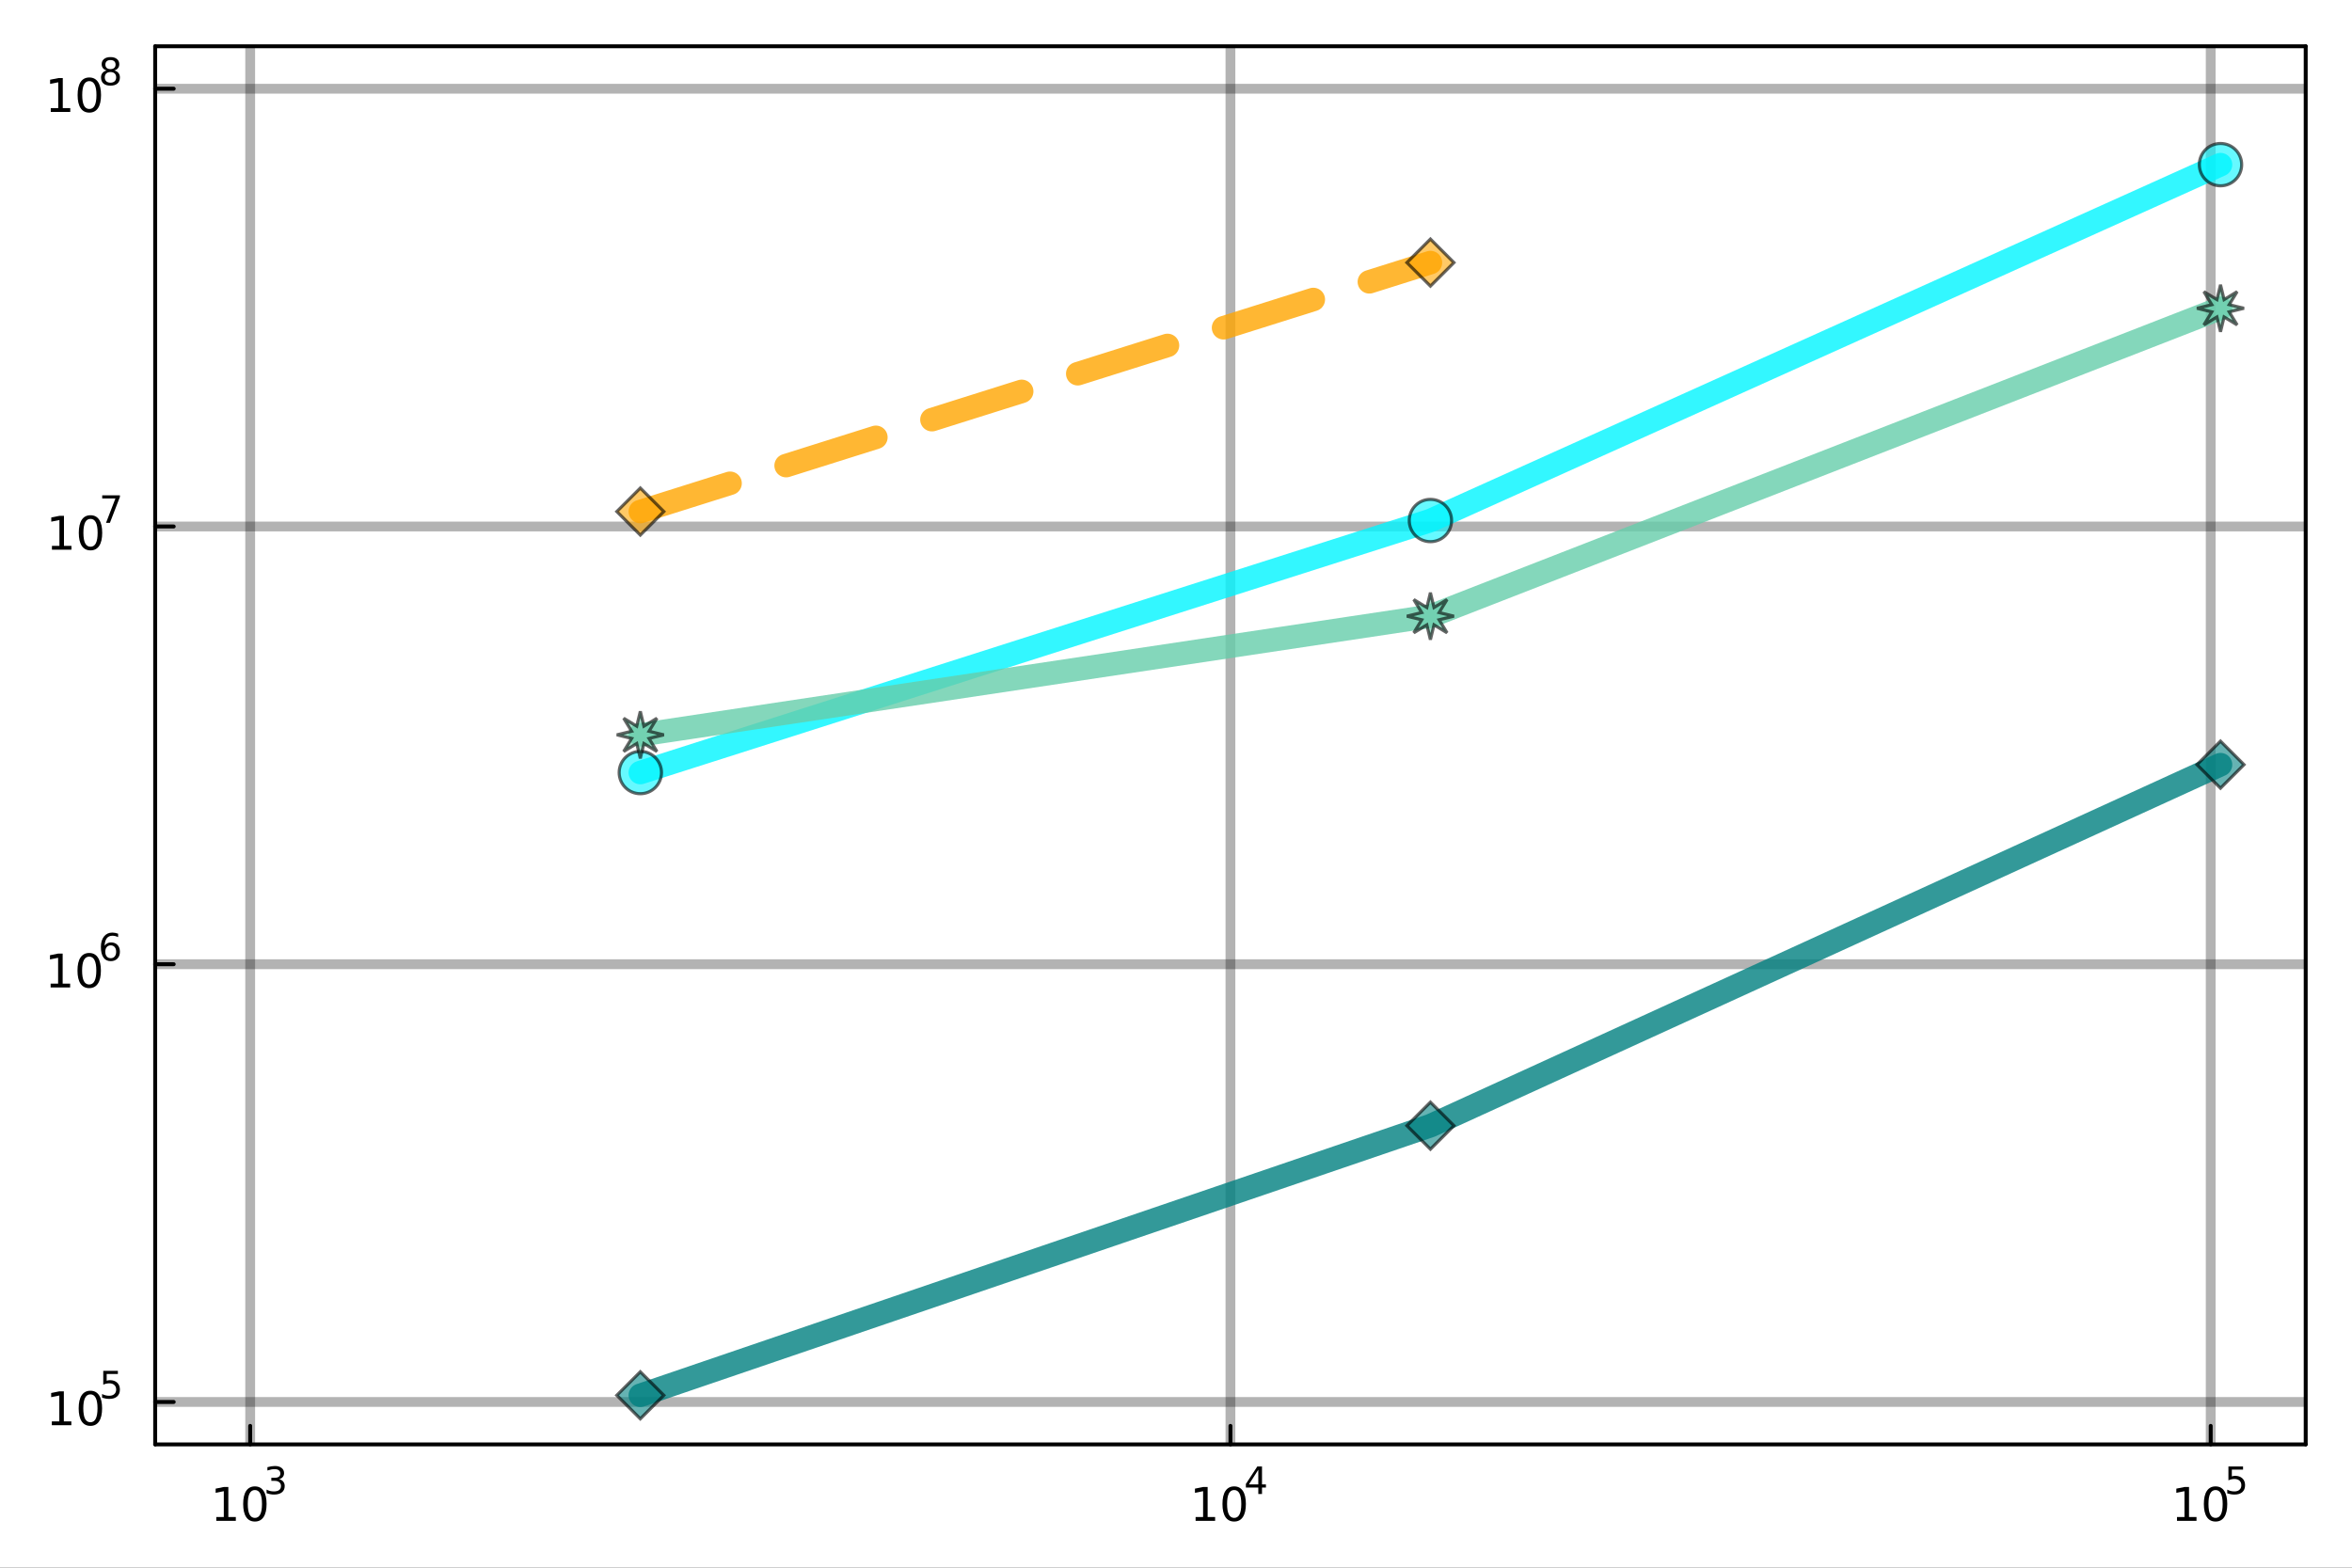 <?xml version="1.0" encoding="utf-8"?>
<svg xmlns="http://www.w3.org/2000/svg" xmlns:xlink="http://www.w3.org/1999/xlink" width="600" height="400" viewBox="0 0 2400 1600">
<rect x="0" y="0" width="2400" height="1600" fill="#333333" stroke="none"/>
<defs>
  <clipPath id="clip920">
    <rect x="0" y="0" width="2400" height="1600"/>
  </clipPath>
</defs>
<path clip-path="url(#clip920)" d="
M0 1600 L2400 1600 L2400 0 L0 0  Z
  " fill="#ffffff" fill-rule="evenodd" fill-opacity="1"/>
<defs>
  <clipPath id="clip921">
    <rect x="480" y="0" width="1681" height="1600"/>
  </clipPath>
</defs>
<path clip-path="url(#clip920)" d="
M158.35 1474.16 L2352.76 1474.16 L2352.76 47.244 L158.35 47.244  Z
  " fill="#ffffff" fill-rule="evenodd" fill-opacity="1"/>
<defs>
  <clipPath id="clip922">
    <rect x="158" y="47" width="2195" height="1428"/>
  </clipPath>
</defs>
<polyline clip-path="url(#clip922)" style="stroke:#000000; stroke-linecap:round; stroke-linejoin:round; stroke-width:10; stroke-opacity:0.3; fill:none" points="
  255.286,1474.16 255.286,47.244 
  "/>
<polyline clip-path="url(#clip922)" style="stroke:#000000; stroke-linecap:round; stroke-linejoin:round; stroke-width:10; stroke-opacity:0.3; fill:none" points="
  1255.55,1474.16 1255.55,47.244 
  "/>
<polyline clip-path="url(#clip922)" style="stroke:#000000; stroke-linecap:round; stroke-linejoin:round; stroke-width:10; stroke-opacity:0.3; fill:none" points="
  2255.82,1474.16 2255.82,47.244 
  "/>
<polyline clip-path="url(#clip920)" style="stroke:#000000; stroke-linecap:round; stroke-linejoin:round; stroke-width:4; stroke-opacity:1; fill:none" points="
  158.35,1474.16 2352.76,1474.16 
  "/>
<polyline clip-path="url(#clip920)" style="stroke:#000000; stroke-linecap:round; stroke-linejoin:round; stroke-width:4; stroke-opacity:1; fill:none" points="
  158.35,47.244 2352.76,47.244 
  "/>
<polyline clip-path="url(#clip920)" style="stroke:#000000; stroke-linecap:round; stroke-linejoin:round; stroke-width:4; stroke-opacity:1; fill:none" points="
  255.286,1474.16 255.286,1455.27 
  "/>
<polyline clip-path="url(#clip920)" style="stroke:#000000; stroke-linecap:round; stroke-linejoin:round; stroke-width:4; stroke-opacity:1; fill:none" points="
  1255.55,1474.16 1255.55,1455.27 
  "/>
<polyline clip-path="url(#clip920)" style="stroke:#000000; stroke-linecap:round; stroke-linejoin:round; stroke-width:4; stroke-opacity:1; fill:none" points="
  2255.82,1474.16 2255.82,1455.27 
  "/>
<path clip-path="url(#clip920)" d="M220.73 1548.29 L228.369 1548.29 L228.369 1521.92 L220.058 1523.59 L220.058 1519.33 L228.322 1517.66 L232.998 1517.66 L232.998 1548.29 L240.637 1548.29 L240.637 1552.22 L220.73 1552.22 L220.73 1548.29 Z" fill="#000000" fill-rule="evenodd" fill-opacity="1" /><path clip-path="url(#clip920)" d="M260.081 1520.74 Q256.47 1520.74 254.642 1524.31 Q252.836 1527.85 252.836 1534.98 Q252.836 1542.09 254.642 1545.65 Q256.47 1549.19 260.081 1549.19 Q263.716 1549.19 265.521 1545.65 Q267.35 1542.09 267.35 1534.98 Q267.35 1527.85 265.521 1524.31 Q263.716 1520.74 260.081 1520.74 M260.081 1517.04 Q265.892 1517.04 268.947 1521.65 Q272.026 1526.23 272.026 1534.98 Q272.026 1543.71 268.947 1548.31 Q265.892 1552.9 260.081 1552.9 Q254.271 1552.9 251.193 1548.31 Q248.137 1543.71 248.137 1534.98 Q248.137 1526.23 251.193 1521.65 Q254.271 1517.04 260.081 1517.04 Z" fill="#000000" fill-rule="evenodd" fill-opacity="1" /><path clip-path="url(#clip920)" d="M284.721 1509.67 Q287.448 1510.26 288.972 1512.1 Q290.514 1513.94 290.514 1516.65 Q290.514 1520.81 287.655 1523.08 Q284.796 1525.36 279.53 1525.36 Q277.762 1525.36 275.881 1525 Q274.019 1524.66 272.026 1523.97 L272.026 1520.3 Q273.606 1521.22 275.486 1521.69 Q277.367 1522.16 279.417 1522.16 Q282.991 1522.16 284.853 1520.75 Q286.733 1519.34 286.733 1516.65 Q286.733 1514.17 284.984 1512.78 Q283.254 1511.37 280.151 1511.37 L276.878 1511.37 L276.878 1508.24 L280.301 1508.24 Q283.104 1508.24 284.589 1507.13 Q286.075 1506.01 286.075 1503.9 Q286.075 1501.74 284.533 1500.59 Q283.01 1499.42 280.151 1499.42 Q278.59 1499.42 276.803 1499.76 Q275.016 1500.1 272.872 1500.82 L272.872 1497.43 Q275.035 1496.83 276.916 1496.53 Q278.815 1496.23 280.489 1496.23 Q284.815 1496.23 287.335 1498.2 Q289.856 1500.16 289.856 1503.51 Q289.856 1505.84 288.52 1507.45 Q287.185 1509.05 284.721 1509.67 Z" fill="#000000" fill-rule="evenodd" fill-opacity="1" /><path clip-path="url(#clip920)" d="M1220.01 1548.29 L1227.65 1548.29 L1227.65 1521.92 L1219.34 1523.59 L1219.34 1519.33 L1227.6 1517.66 L1232.28 1517.66 L1232.28 1548.29 L1239.92 1548.29 L1239.92 1552.22 L1220.01 1552.22 L1220.01 1548.29 Z" fill="#000000" fill-rule="evenodd" fill-opacity="1" /><path clip-path="url(#clip920)" d="M1259.36 1520.74 Q1255.75 1520.74 1253.92 1524.31 Q1252.12 1527.85 1252.12 1534.98 Q1252.12 1542.09 1253.92 1545.65 Q1255.75 1549.19 1259.36 1549.19 Q1263 1549.19 1264.8 1545.65 Q1266.63 1542.09 1266.63 1534.98 Q1266.63 1527.85 1264.8 1524.31 Q1263 1520.74 1259.36 1520.74 M1259.36 1517.04 Q1265.17 1517.04 1268.23 1521.65 Q1271.31 1526.23 1271.31 1534.98 Q1271.31 1543.71 1268.23 1548.31 Q1265.17 1552.9 1259.36 1552.9 Q1253.55 1552.9 1250.47 1548.31 Q1247.42 1543.71 1247.42 1534.98 Q1247.42 1526.23 1250.47 1521.65 Q1253.55 1517.04 1259.36 1517.04 Z" fill="#000000" fill-rule="evenodd" fill-opacity="1" /><path clip-path="url(#clip920)" d="M1283.98 1500.04 L1274.39 1515.03 L1283.98 1515.03 L1283.98 1500.04 M1282.98 1496.73 L1287.76 1496.73 L1287.76 1515.03 L1291.77 1515.03 L1291.77 1518.19 L1287.76 1518.19 L1287.76 1524.81 L1283.98 1524.81 L1283.98 1518.19 L1271.31 1518.19 L1271.31 1514.53 L1282.98 1496.73 Z" fill="#000000" fill-rule="evenodd" fill-opacity="1" /><path clip-path="url(#clip920)" d="M2221.42 1548.29 L2229.06 1548.29 L2229.06 1521.92 L2220.75 1523.59 L2220.75 1519.33 L2229.02 1517.66 L2233.69 1517.66 L2233.69 1548.29 L2241.33 1548.29 L2241.33 1552.22 L2221.42 1552.22 L2221.42 1548.29 Z" fill="#000000" fill-rule="evenodd" fill-opacity="1" /><path clip-path="url(#clip920)" d="M2260.78 1520.74 Q2257.16 1520.74 2255.34 1524.31 Q2253.53 1527.85 2253.53 1534.98 Q2253.53 1542.09 2255.34 1545.65 Q2257.16 1549.19 2260.78 1549.19 Q2264.41 1549.19 2266.21 1545.65 Q2268.04 1542.09 2268.04 1534.98 Q2268.04 1527.85 2266.21 1524.31 Q2264.41 1520.74 2260.78 1520.74 M2260.78 1517.04 Q2266.59 1517.04 2269.64 1521.65 Q2272.72 1526.23 2272.72 1534.98 Q2272.72 1543.71 2269.64 1548.31 Q2266.59 1552.9 2260.78 1552.9 Q2254.96 1552.9 2251.89 1548.31 Q2248.83 1543.71 2248.83 1534.98 Q2248.83 1526.23 2251.89 1521.65 Q2254.96 1517.04 2260.78 1517.04 Z" fill="#000000" fill-rule="evenodd" fill-opacity="1" /><path clip-path="url(#clip920)" d="M2273.9 1496.73 L2288.82 1496.73 L2288.82 1499.93 L2277.38 1499.93 L2277.38 1506.82 Q2278.21 1506.53 2279.04 1506.4 Q2279.87 1506.25 2280.69 1506.25 Q2285.4 1506.25 2288.14 1508.83 Q2290.89 1511.4 2290.89 1515.81 Q2290.89 1520.34 2288.07 1522.86 Q2285.25 1525.36 2280.11 1525.36 Q2278.34 1525.36 2276.5 1525.06 Q2274.68 1524.76 2272.72 1524.16 L2272.72 1520.34 Q2274.41 1521.26 2276.22 1521.71 Q2278.02 1522.16 2280.04 1522.16 Q2283.29 1522.16 2285.19 1520.45 Q2287.09 1518.74 2287.09 1515.81 Q2287.09 1512.87 2285.19 1511.16 Q2283.29 1509.45 2280.04 1509.45 Q2278.51 1509.45 2276.99 1509.79 Q2275.48 1510.13 2273.9 1510.84 L2273.9 1496.73 Z" fill="#000000" fill-rule="evenodd" fill-opacity="1" /><polyline clip-path="url(#clip922)" style="stroke:#000000; stroke-linecap:round; stroke-linejoin:round; stroke-width:10; stroke-opacity:0.3; fill:none" points="
  158.35,1430.87 2352.76,1430.87 
  "/>
<polyline clip-path="url(#clip922)" style="stroke:#000000; stroke-linecap:round; stroke-linejoin:round; stroke-width:10; stroke-opacity:0.3; fill:none" points="
  158.35,984.092 2352.76,984.092 
  "/>
<polyline clip-path="url(#clip922)" style="stroke:#000000; stroke-linecap:round; stroke-linejoin:round; stroke-width:10; stroke-opacity:0.3; fill:none" points="
  158.35,537.317 2352.76,537.317 
  "/>
<polyline clip-path="url(#clip922)" style="stroke:#000000; stroke-linecap:round; stroke-linejoin:round; stroke-width:10; stroke-opacity:0.3; fill:none" points="
  158.35,90.541 2352.76,90.541 
  "/>
<polyline clip-path="url(#clip920)" style="stroke:#000000; stroke-linecap:round; stroke-linejoin:round; stroke-width:4; stroke-opacity:1; fill:none" points="
  158.35,1474.16 158.35,47.244 
  "/>
<polyline clip-path="url(#clip920)" style="stroke:#000000; stroke-linecap:round; stroke-linejoin:round; stroke-width:4; stroke-opacity:1; fill:none" points="
  2352.76,1474.16 2352.76,47.244 
  "/>
<polyline clip-path="url(#clip920)" style="stroke:#000000; stroke-linecap:round; stroke-linejoin:round; stroke-width:4; stroke-opacity:1; fill:none" points="
  158.35,1430.87 177.248,1430.87 
  "/>
<polyline clip-path="url(#clip920)" style="stroke:#000000; stroke-linecap:round; stroke-linejoin:round; stroke-width:4; stroke-opacity:1; fill:none" points="
  158.35,984.092 177.248,984.092 
  "/>
<polyline clip-path="url(#clip920)" style="stroke:#000000; stroke-linecap:round; stroke-linejoin:round; stroke-width:4; stroke-opacity:1; fill:none" points="
  158.35,537.317 177.248,537.317 
  "/>
<polyline clip-path="url(#clip920)" style="stroke:#000000; stroke-linecap:round; stroke-linejoin:round; stroke-width:4; stroke-opacity:1; fill:none" points="
  158.35,90.541 177.248,90.541 
  "/>
<path clip-path="url(#clip920)" d="M52.886 1450.66 L60.525 1450.66 L60.525 1424.29 L52.215 1425.96 L52.215 1421.7 L60.478 1420.04 L65.154 1420.04 L65.154 1450.66 L72.793 1450.66 L72.793 1454.6 L52.886 1454.6 L52.886 1450.66 Z" fill="#000000" fill-rule="evenodd" fill-opacity="1" /><path clip-path="url(#clip920)" d="M92.238 1423.11 Q88.626 1423.11 86.798 1426.68 Q84.992 1430.22 84.992 1437.35 Q84.992 1444.46 86.798 1448.02 Q88.626 1451.56 92.238 1451.56 Q95.872 1451.56 97.677 1448.02 Q99.506 1444.46 99.506 1437.35 Q99.506 1430.22 97.677 1426.68 Q95.872 1423.11 92.238 1423.11 M92.238 1419.41 Q98.048 1419.41 101.103 1424.02 Q104.182 1428.6 104.182 1437.35 Q104.182 1446.08 101.103 1450.68 Q98.048 1455.27 92.238 1455.27 Q86.427 1455.27 83.349 1450.68 Q80.293 1446.08 80.293 1437.35 Q80.293 1428.6 83.349 1424.02 Q86.427 1419.41 92.238 1419.41 Z" fill="#000000" fill-rule="evenodd" fill-opacity="1" /><path clip-path="url(#clip920)" d="M105.367 1399.1 L120.281 1399.1 L120.281 1402.3 L108.846 1402.3 L108.846 1409.19 Q109.674 1408.9 110.501 1408.77 Q111.329 1408.62 112.156 1408.62 Q116.858 1408.62 119.604 1411.2 Q122.35 1413.77 122.35 1418.18 Q122.35 1422.71 119.529 1425.23 Q116.708 1427.73 111.573 1427.73 Q109.805 1427.73 107.962 1427.43 Q106.138 1427.13 104.182 1426.53 L104.182 1422.71 Q105.875 1423.63 107.68 1424.08 Q109.486 1424.53 111.498 1424.53 Q114.752 1424.53 116.651 1422.82 Q118.551 1421.11 118.551 1418.18 Q118.551 1415.24 116.651 1413.53 Q114.752 1411.82 111.498 1411.82 Q109.975 1411.82 108.451 1412.16 Q106.947 1412.5 105.367 1413.21 L105.367 1399.1 Z" fill="#000000" fill-rule="evenodd" fill-opacity="1" /><path clip-path="url(#clip920)" d="M51.663 1003.88 L59.302 1003.88 L59.302 977.519 L50.992 979.186 L50.992 974.926 L59.256 973.26 L63.932 973.26 L63.932 1003.88 L71.571 1003.88 L71.571 1007.82 L51.663 1007.82 L51.663 1003.88 Z" fill="#000000" fill-rule="evenodd" fill-opacity="1" /><path clip-path="url(#clip920)" d="M91.015 976.338 Q87.404 976.338 85.575 979.903 Q83.77 983.445 83.77 990.574 Q83.77 997.681 85.575 1001.25 Q87.404 1004.79 91.015 1004.79 Q94.649 1004.79 96.455 1001.25 Q98.284 997.681 98.284 990.574 Q98.284 983.445 96.455 979.903 Q94.649 976.338 91.015 976.338 M91.015 972.635 Q96.825 972.635 99.881 977.241 Q102.959 981.825 102.959 990.574 Q102.959 999.301 99.881 1003.91 Q96.825 1008.49 91.015 1008.49 Q85.205 1008.49 82.126 1003.91 Q79.071 999.301 79.071 990.574 Q79.071 981.825 82.126 977.241 Q85.205 972.635 91.015 972.635 Z" fill="#000000" fill-rule="evenodd" fill-opacity="1" /><path clip-path="url(#clip920)" d="M112.984 964.855 Q110.426 964.855 108.922 966.604 Q107.436 968.354 107.436 971.4 Q107.436 974.428 108.922 976.196 Q110.426 977.946 112.984 977.946 Q115.542 977.946 117.028 976.196 Q118.532 974.428 118.532 971.4 Q118.532 968.354 117.028 966.604 Q115.542 964.855 112.984 964.855 M120.526 952.95 L120.526 956.411 Q119.097 955.734 117.63 955.376 Q116.181 955.019 114.752 955.019 Q110.99 955.019 108.997 957.558 Q107.022 960.097 106.74 965.231 Q107.849 963.595 109.523 962.73 Q111.197 961.846 113.21 961.846 Q117.441 961.846 119.886 964.423 Q122.35 966.981 122.35 971.4 Q122.35 975.726 119.792 978.34 Q117.235 980.955 112.984 980.955 Q108.113 980.955 105.536 977.231 Q102.959 973.488 102.959 966.398 Q102.959 959.74 106.119 955.79 Q109.279 951.822 114.601 951.822 Q116.031 951.822 117.479 952.104 Q118.946 952.386 120.526 952.95 Z" fill="#000000" fill-rule="evenodd" fill-opacity="1" /><path clip-path="url(#clip920)" d="M52.999 557.109 L60.638 557.109 L60.638 530.743 L52.328 532.41 L52.328 528.151 L60.591 526.484 L65.267 526.484 L65.267 557.109 L72.906 557.109 L72.906 561.044 L52.999 561.044 L52.999 557.109 Z" fill="#000000" fill-rule="evenodd" fill-opacity="1" /><path clip-path="url(#clip920)" d="M92.35 529.563 Q88.739 529.563 86.911 533.128 Q85.105 536.669 85.105 543.799 Q85.105 550.905 86.911 554.47 Q88.739 558.012 92.35 558.012 Q95.985 558.012 97.79 554.47 Q99.619 550.905 99.619 543.799 Q99.619 536.669 97.79 533.128 Q95.985 529.563 92.35 529.563 M92.35 525.859 Q98.161 525.859 101.216 530.466 Q104.295 535.049 104.295 543.799 Q104.295 552.526 101.216 557.132 Q98.161 561.716 92.35 561.716 Q86.54 561.716 83.462 557.132 Q80.406 552.526 80.406 543.799 Q80.406 535.049 83.462 530.466 Q86.54 525.859 92.35 525.859 Z" fill="#000000" fill-rule="evenodd" fill-opacity="1" /><path clip-path="url(#clip920)" d="M104.295 505.554 L122.35 505.554 L122.35 507.171 L112.156 533.634 L108.188 533.634 L117.78 508.751 L104.295 508.751 L104.295 505.554 Z" fill="#000000" fill-rule="evenodd" fill-opacity="1" /><path clip-path="url(#clip920)" d="M51.795 110.334 L59.434 110.334 L59.434 83.968 L51.124 85.635 L51.124 81.375 L59.388 79.709 L64.064 79.709 L64.064 110.334 L71.702 110.334 L71.702 114.269 L51.795 114.269 L51.795 110.334 Z" fill="#000000" fill-rule="evenodd" fill-opacity="1" /><path clip-path="url(#clip920)" d="M91.147 82.787 Q87.536 82.787 85.707 86.352 Q83.901 89.894 83.901 97.023 Q83.901 104.13 85.707 107.695 Q87.536 111.236 91.147 111.236 Q94.781 111.236 96.587 107.695 Q98.415 104.13 98.415 97.023 Q98.415 89.894 96.587 86.352 Q94.781 82.787 91.147 82.787 M91.147 79.084 Q96.957 79.084 100.012 83.69 Q103.091 88.273 103.091 97.023 Q103.091 105.75 100.012 110.357 Q96.957 114.94 91.147 114.94 Q85.337 114.94 82.258 110.357 Q79.202 105.75 79.202 97.023 Q79.202 88.273 82.258 83.69 Q85.337 79.084 91.147 79.084 Z" fill="#000000" fill-rule="evenodd" fill-opacity="1" /><path clip-path="url(#clip920)" d="M112.721 73.524 Q110.012 73.524 108.451 74.972 Q106.909 76.42 106.909 78.959 Q106.909 81.498 108.451 82.946 Q110.012 84.394 112.721 84.394 Q115.429 84.394 116.99 82.946 Q118.551 81.479 118.551 78.959 Q118.551 76.42 116.99 74.972 Q115.448 73.524 112.721 73.524 M108.922 71.906 Q106.476 71.304 105.104 69.63 Q103.749 67.957 103.749 65.549 Q103.749 62.182 106.138 60.227 Q108.545 58.27 112.721 58.27 Q116.915 58.27 119.303 60.227 Q121.692 62.182 121.692 65.549 Q121.692 67.957 120.319 69.63 Q118.965 71.304 116.539 71.906 Q119.285 72.546 120.808 74.408 Q122.35 76.269 122.35 78.959 Q122.35 83.04 119.849 85.222 Q117.366 87.404 112.721 87.404 Q108.075 87.404 105.574 85.222 Q103.091 83.04 103.091 78.959 Q103.091 76.269 104.633 74.408 Q106.176 72.546 108.922 71.906 M107.53 65.906 Q107.53 68.088 108.884 69.311 Q110.257 70.533 112.721 70.533 Q115.166 70.533 116.539 69.311 Q117.93 68.088 117.93 65.906 Q117.93 63.725 116.539 62.502 Q115.166 61.28 112.721 61.28 Q110.257 61.28 108.884 62.502 Q107.53 63.725 107.53 65.906 Z" fill="#000000" fill-rule="evenodd" fill-opacity="1" /><polyline clip-path="url(#clip922)" style="stroke:#00f5ff; stroke-linecap:round; stroke-linejoin:round; stroke-width:24; stroke-opacity:0.8; fill:none" points="
  653.392,788.482 1459.61,531.251 2265.82,168.033 
  "/>
<circle clip-path="url(#clip922)" cx="653.392" cy="788.482" r="21.6" fill="#00f5ff" fill-rule="evenodd" fill-opacity="0.6" stroke="#000000" stroke-opacity="0.6" stroke-width="3.2"/>
<circle clip-path="url(#clip922)" cx="1459.61" cy="531.251" r="21.6" fill="#00f5ff" fill-rule="evenodd" fill-opacity="0.6" stroke="#000000" stroke-opacity="0.6" stroke-width="3.2"/>
<circle clip-path="url(#clip922)" cx="2265.82" cy="168.033" r="21.6" fill="#00f5ff" fill-rule="evenodd" fill-opacity="0.6" stroke="#000000" stroke-opacity="0.6" stroke-width="3.2"/>
<polyline clip-path="url(#clip922)" style="stroke:#66cdaa; stroke-linecap:round; stroke-linejoin:round; stroke-width:24; stroke-opacity:0.8; fill:none" points="
  653.392,749.992 1459.61,628.882 2265.82,314.634 
  "/>
<path clip-path="url(#clip922)" d="M653.392 773.992 L649.72 758.872 L636.424 766.96 L644.512 753.664 L629.392 749.992 L644.512 746.32 L636.424 733.024 L649.72 741.112 L653.392 725.992 L657.064 741.112 L670.36 733.024 L662.272 746.32 L677.392 749.992 L662.272 753.664 L670.36 766.96 L657.064 758.872 L653.392 773.992 Z" fill="#66cdaa" fill-rule="evenodd" fill-opacity="0.6" stroke="#000000" stroke-opacity="0.6" stroke-width="3.2"/>
<path clip-path="url(#clip922)" d="M1459.61 652.882 L1455.94 637.762 L1442.64 645.85 L1450.73 632.554 L1435.61 628.882 L1450.73 625.21 L1442.64 611.914 L1455.94 620.002 L1459.61 604.882 L1463.28 620.002 L1476.58 611.914 L1468.49 625.21 L1483.61 628.882 L1468.49 632.554 L1476.58 645.85 L1463.28 637.762 L1459.61 652.882 Z" fill="#66cdaa" fill-rule="evenodd" fill-opacity="0.6" stroke="#000000" stroke-opacity="0.6" stroke-width="3.2"/>
<path clip-path="url(#clip922)" d="M2265.82 338.634 L2262.15 323.514 L2248.85 331.602 L2256.94 318.306 L2241.82 314.634 L2256.94 310.962 L2248.85 297.666 L2262.15 305.754 L2265.82 290.634 L2269.49 305.754 L2282.79 297.666 L2274.7 310.962 L2289.82 314.634 L2274.7 318.306 L2282.79 331.602 L2269.49 323.514 L2265.82 338.634 Z" fill="#66cdaa" fill-rule="evenodd" fill-opacity="0.6" stroke="#000000" stroke-opacity="0.6" stroke-width="3.2"/>
<polyline clip-path="url(#clip922)" style="stroke:#008080; stroke-linecap:round; stroke-linejoin:round; stroke-width:24; stroke-opacity:0.8; fill:none" points="
  653.392,1424.06 1459.61,1148.9 2265.82,780.423 
  "/>
<path clip-path="url(#clip922)" d="M653.392 1400.06 L629.392 1424.06 L653.392 1448.06 L677.392 1424.06 L653.392 1400.06 Z" fill="#008080" fill-rule="evenodd" fill-opacity="0.6" stroke="#000000" stroke-opacity="0.6" stroke-width="3.2"/>
<path clip-path="url(#clip922)" d="M1459.61 1124.9 L1435.61 1148.9 L1459.61 1172.9 L1483.61 1148.9 L1459.61 1124.9 Z" fill="#008080" fill-rule="evenodd" fill-opacity="0.6" stroke="#000000" stroke-opacity="0.6" stroke-width="3.2"/>
<path clip-path="url(#clip922)" d="M2265.82 756.423 L2241.82 780.423 L2265.82 804.423 L2289.82 780.423 L2265.82 756.423 Z" fill="#008080" fill-rule="evenodd" fill-opacity="0.6" stroke="#000000" stroke-opacity="0.6" stroke-width="3.2"/>
<polyline clip-path="url(#clip922)" style="stroke:#ffa500; stroke-linecap:round; stroke-linejoin:round; stroke-width:24; stroke-opacity:0.8; fill:none" stroke-dasharray="96, 60" points="
  653.392,522.093 1459.61,268.001 
  "/>
<path clip-path="url(#clip922)" d="M653.392 498.093 L629.392 522.093 L653.392 546.093 L677.392 522.093 L653.392 498.093 Z" fill="#ffa500" fill-rule="evenodd" fill-opacity="0.6" stroke="#000000" stroke-opacity="0.6" stroke-width="3.2"/>
<path clip-path="url(#clip922)" d="M1459.61 244.001 L1435.61 268.001 L1459.61 292.001 L1483.61 268.001 L1459.61 244.001 Z" fill="#ffa500" fill-rule="evenodd" fill-opacity="0.6" stroke="#000000" stroke-opacity="0.6" stroke-width="3.2"/>
</svg>
